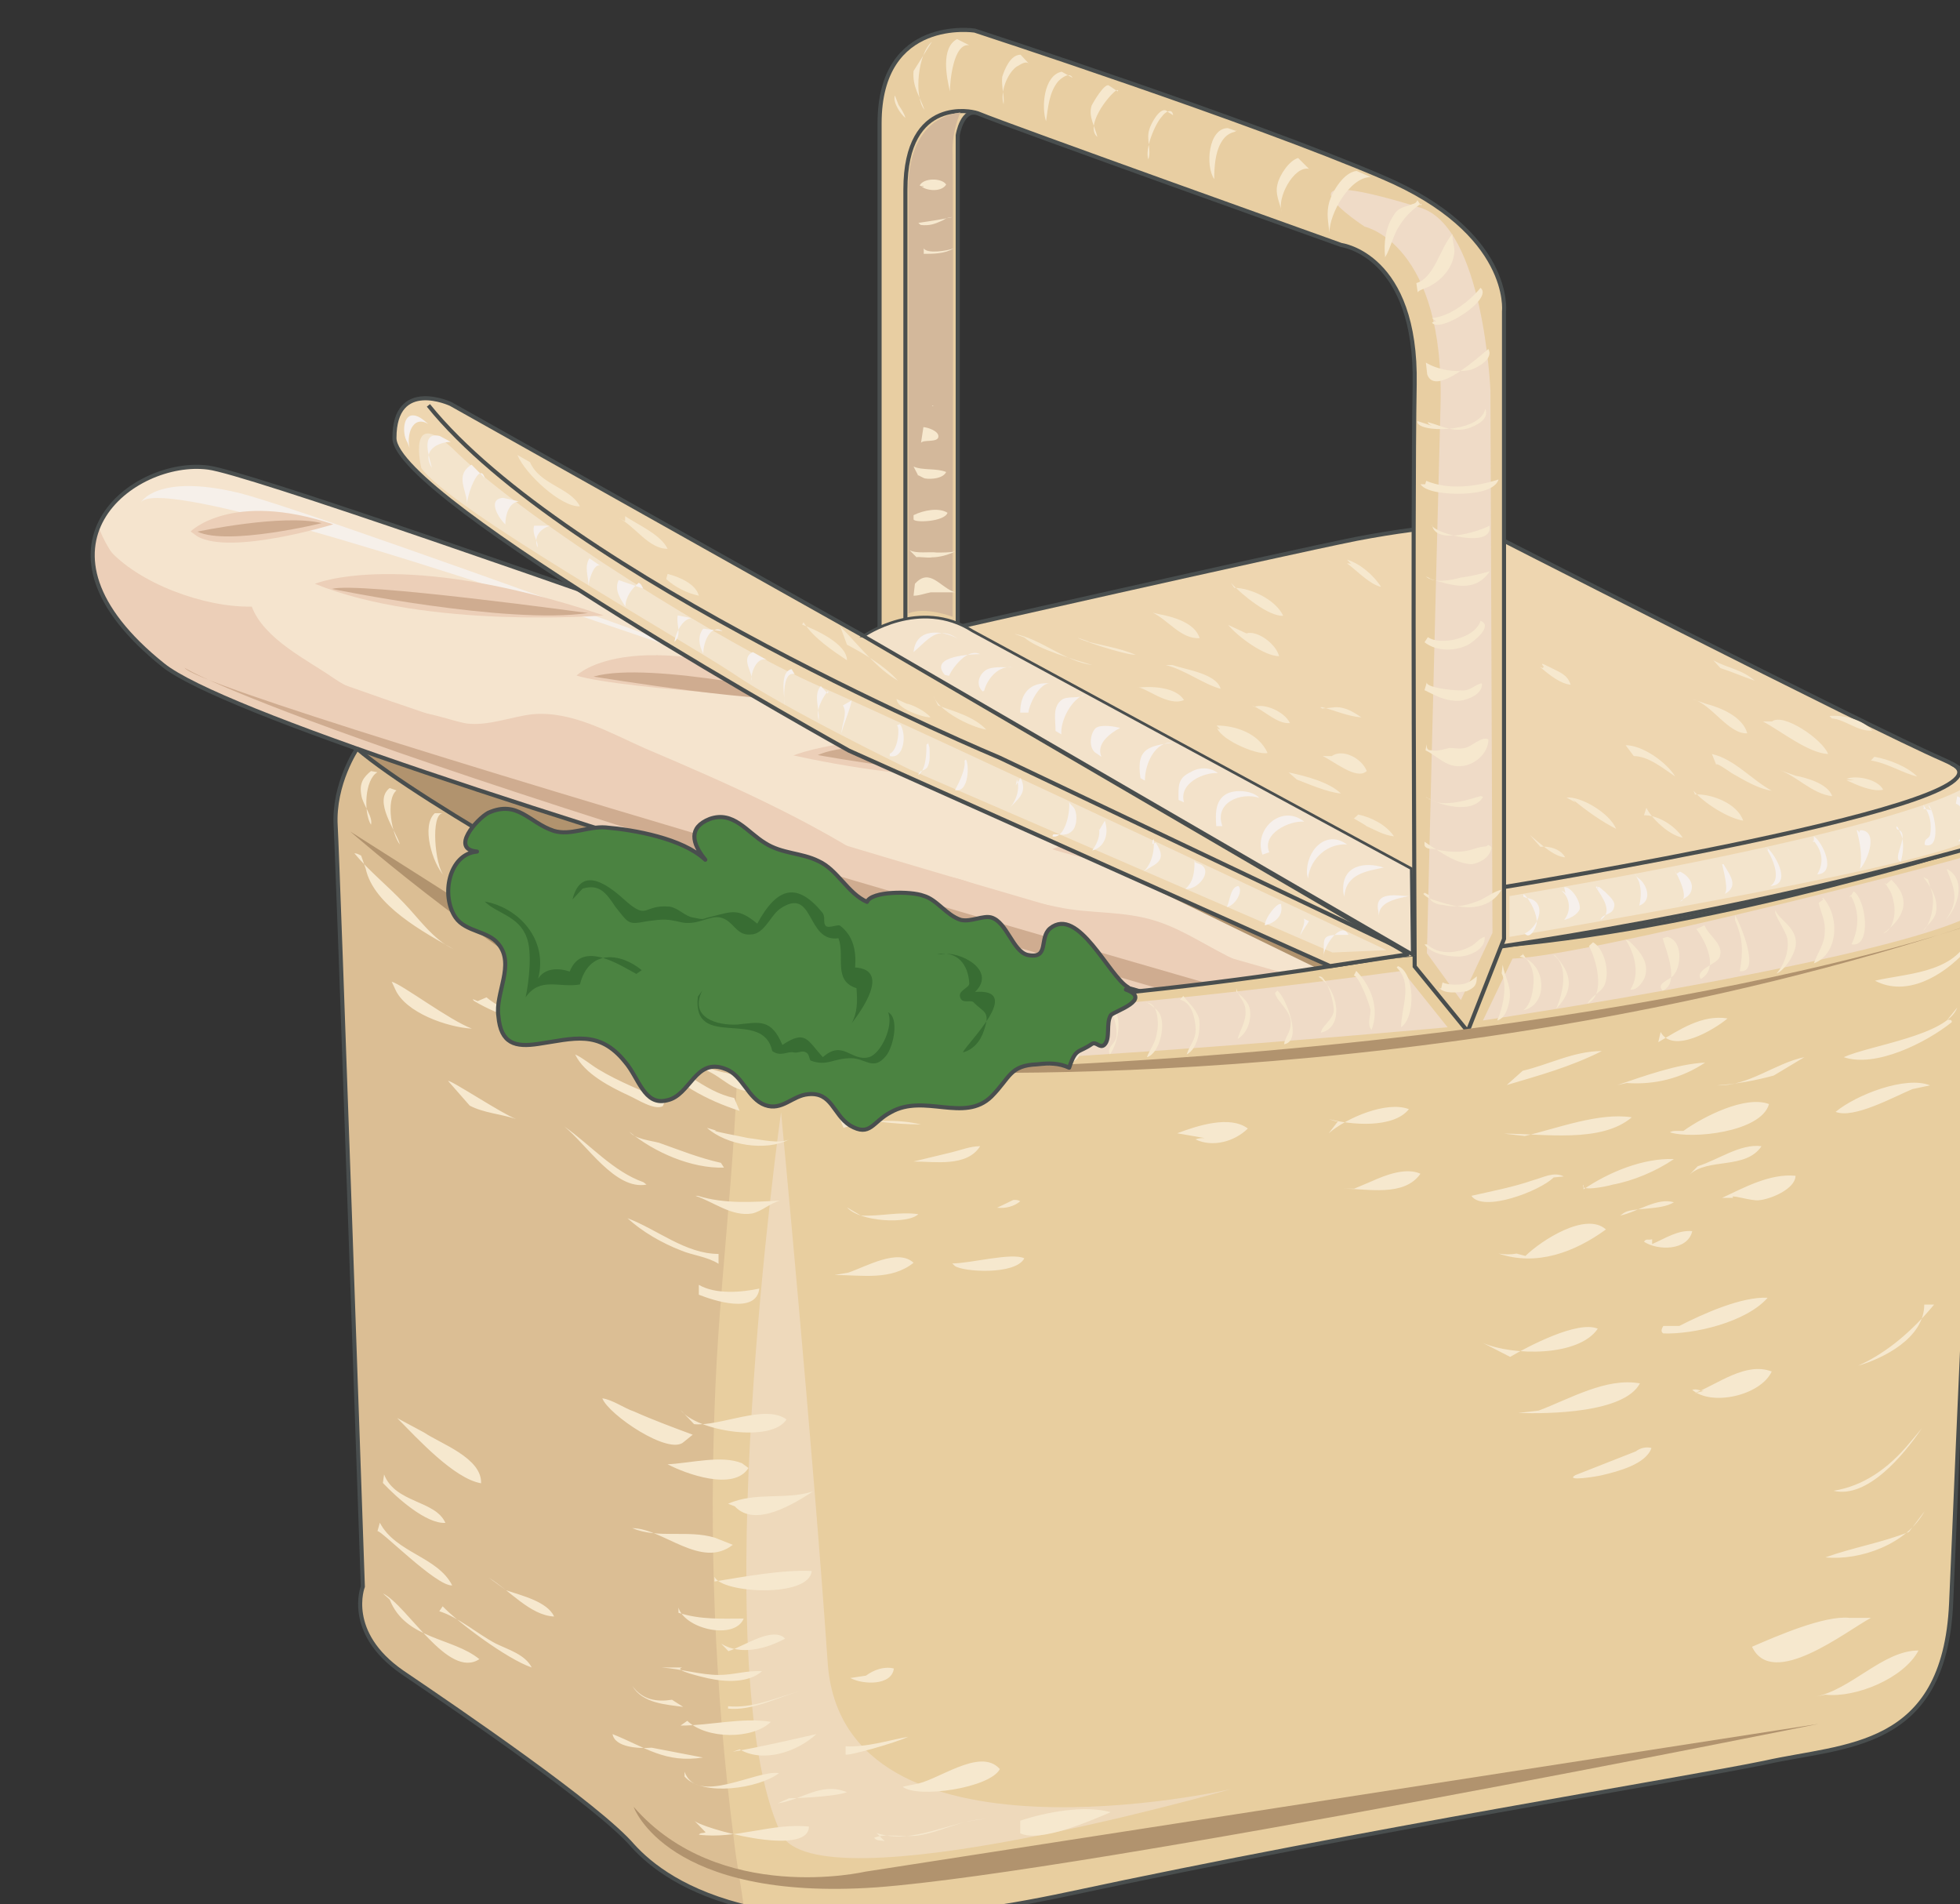 <svg xmlns="http://www.w3.org/2000/svg" version="1.0" viewBox="0 0 230.627 224.013"><rect x="0" y="0" width="230.627" height="224.013" fill="#333333" stroke="none"/><defs><clipPath clipPathUnits="userSpaceOnUse" id="a"><path d="M10.154 2.638h230.34v224.185H10.154z"/></clipPath></defs><path d="m42.094 88.067 9.994 22.986 33.66 16.63 34.62 1.159 42.293-8.315-2.638-9.834-49.45-29.822-68.479 7.196z" fill="#b1936e" fill-rule="evenodd"/><path d="m42.094 88.067 9.994 22.986 33.66 16.63 34.62 1.159 42.293-8.315-2.638-9.834-49.45-29.822-68.479 7.196z" fill="none" stroke="#494e4e" stroke-width=".48" stroke-miterlimit="8"/><path clip-path="url(#a)" d="M170.737 106.016S33.26 56.126 24.505 55.006c-8.795-1.159-22.626 9.355-5.317 23.227C32.74 89.146 180.81 129.8 180.81 129.8l-10.073-23.785z" fill="#f5e4ce" fill-rule="evenodd"/><path clip-path="url(#a)" d="M19.188 71.277c-4.117-3.238-6.516-6.356-7.555-9.195-1.759 4.118-.56 9.914 7.555 16.27 13.552 10.874 161.622 51.45 161.622 51.45l-3.438-7.916c-22.186-6.196-145.831-40.695-158.184-50.61z" fill="#eccfb8" fill-rule="evenodd"/><path d="M12.592 64.401c3.598 4.257 11.573 7.096 17.03 6.956 1.46 3.837 6.516 6.256 9.574 8.375 3.858 2.698 9.055 3.398 12.892 5.956-2.918 1.979-9.294.14-12.632-.42-3.978-.72-7.835-2.138-11.693-3.837-3.318-1.56-5.596-3.398-8.515-5.677-1.599-1.28-5.057-3.118-5.856-5.377z" fill="#eccfb8" fill-rule="evenodd"/><path d="M48.57 84.309c-.16-1.44 5.277.84 6.756.84 2.399.16 4.917-.84 7.276-1.12 4.637-.44 9.035 2.119 13.272 3.998 9.674 4.117 19.468 8.395 28.343 14.35-2.119 1.84-8.995-.559-11.633-.998-4.917-.72-9.155-2.559-13.792-3.558-3.718-.84-7.435-1.84-10.873-3.558-4.118-1.999-9.434-3.398-12.992-5.957zm60.924 18.948c1.998-.72 4.957.72 6.915 1.44 2.679.999 5.197 1.399 7.996 1.998 3.837.84 7.835.4 11.713 1.68 3.158.999 6.236 3.157 9.274 4.557 3.878 1.719 7.875 2.598 11.433 4.557-3.438 2.558-9.954 0-13.552-1.12-2.798-.839-6.356-1.159-9.034-2.558z" fill="#eccfb8" fill-rule="evenodd"/><path d="M16.59 59.084s1.879-3.398 11.433-1.12c9.594 2.28 100.18 35.7 100.18 35.7S20.587 53.686 16.59 59.083z" fill="#f6f0ea" fill-rule="evenodd"/><path d="M37.058 68.678s10.113-4.277 33.979 3.718c0 0-20.708 1.68-33.98-3.718zm30.781 10.794s6.916-7.076 31.34 3.078c0 0-26.023-1.4-31.34-3.078zm25.504 9.394s13.312-5.197 28.703 2.279c0 0-10.354 1.719-28.703-2.279zM123.805 99.9s9.754-4.238 23.506.56c0 0-11.473 3.357-23.506-.56zM22.426 62.522s4.798-4.837 16.79-.84c0 0-11.992 3.678-15.99 1.42z" fill="#eccfb8" fill-rule="evenodd"/><path clip-path="url(#a)" d="M170.737 106.016S33.26 56.126 24.505 55.006c-8.795-1.159-22.626 9.355-5.317 23.227C32.74 89.146 180.81 129.8 180.81 129.8l-10.073-23.785z" fill="none" stroke="#494e4e" stroke-width=".48" stroke-miterlimit="8"/><path d="M23.226 62.542s10.114-2.139 14.631-1c0 0-11.033 2.7-14.631 1zm15.83 6.736s20.468 4.237 30.142 2.838c0 0-27.064-3.717-30.142-2.838zm30.782 10.314s21.906 3.598 25.984 2.438c0 0-19.348-4.357-25.984-2.438zm26.384 9.234s18.788 3.398 23.825 2.119c0 0-16.87-5.117-23.825-2.119zm29.422 11.194s14.83 2.038 19.988.32c0 0-15.47-2.52-19.988-.32zM21.707 78.552s15.15 10.074 155.905 49.49l-.24-2.238S24.106 82.27 21.708 78.552z" fill="#cfac90" fill-rule="evenodd"/><path d="m112.852 75.234 9.834 22.946 33.82 16.47 34.618 1.16 42.135-8.115-2.319-9.994-49.77-29.622-68.318 7.155z" fill="#b1936e" fill-rule="evenodd"/><path clip-path="url(#a)" d="M42.015 88.067s-2.799 4.117-2.519 9.074c.28 4.837 3.198 89.506 3.198 89.506s-2.119 5.397 4.637 10.074c6.676 4.517 23.146 15.75 27.144 20.427 4.117 4.518 16.19 13.152 51.289 5.637 35.099-7.515 72.476-13.472 81.91-15.43 9.434-2.12 21.107-1.44 21.907-18.71.8-17.309 2.678-71.076 5.077-80.83 0 0 2.758-7.836-1.36-8.675 0 0-30.421 9.794-56.365 12.073l-13.952 1.399s-61.403 10.913-76.833 2.118c-11.153-6.356-36.298-19.987-44.133-26.663z" fill="#e8ce9f" fill-rule="evenodd"/><path d="M42.015 88.067s-2.799 4.117-2.519 9.074c.28 4.837 3.198 89.466 3.198 89.466s-2.119 5.397 4.637 10.074c6.676 4.517 23.186 15.71 27.144 20.387 1.999 2.12 5.716 5.237 13.032 7.076-.4-2.798-.92-5.517-1.16-7.795-2.278-17.83-2.958-35.419-2.158-53.408.68-15.47 3.198-32.18 2.558-47.93-.16-.12-.4-.28-.56-.28-11.152-6.357-36.297-19.988-44.172-26.664z" fill="#dbbe94" fill-rule="evenodd"/><path clip-path="url(#a)" d="M42.015 88.067s-2.799 4.117-2.519 9.074c.28 4.837 3.198 89.506 3.198 89.506s-2.119 5.397 4.637 10.074c6.676 4.517 23.146 15.75 27.144 20.427 4.117 4.518 16.19 13.152 51.289 5.637 35.099-7.515 72.476-13.472 81.91-15.43 9.434-2.12 21.107-1.44 21.907-18.71.8-17.309 2.678-71.076 5.077-80.83 0 0 2.758-7.836-1.36-8.675 0 0-30.421 9.794-56.365 12.073l-13.952 1.399s-61.403 10.913-76.833 2.118c-11.153-6.356-36.298-19.987-44.133-26.663" fill="none" stroke="#494e4e" stroke-width=".48" stroke-miterlimit="8"/><path d="M170.337 112.212s29.382-3.518 62.322-12.712c0 0 4.118-6.676-4.118-10.194-8.235-3.558-55.046-27.463-55.046-27.463s-4.118-.32-13.952 1.559c-9.674 1.958-48.53 10.753-48.53 10.753l59.324 38.057z" fill="#eed6b0" fill-rule="evenodd"/><path d="M170.337 112.212s29.382-3.518 62.322-12.712c0 0 4.118-6.676-4.118-10.194-8.235-3.558-55.046-27.463-55.046-27.463s-4.118-.32-13.952 1.559c-9.674 1.958-48.53 10.753-48.53 10.753l59.324 38.057z" fill="none" stroke="#494e4e" stroke-width=".48" stroke-miterlimit="8"/><path clip-path="url(#a)" d="M176.813 104.377s61.962-9.954 52.808-14.551" fill="none" stroke="#494e4e" stroke-width=".48" stroke-miterlimit="8"/><path clip-path="url(#a)" d="m172.695 121.326 4.278-10.873V36.618s1.04-9.235-14.232-15.75c-15.43-6.637-48.05-17.27-48.05-17.27s-11.194-1.72-11.194 10.913v65.16h9.195v-63.76s.52-3.399 2.518-2.52c3.358 1.4 42.614 15.432 42.614 15.432s8.915 1.119 8.635 16.43c-.28 15.15 0 68.438 0 68.438l6.236 7.635z" fill="#e8cea2" fill-rule="evenodd"/><path clip-path="url(#a)" d="m172.695 121.326 4.278-10.873V36.618s1.04-9.235-14.232-15.75c-15.43-6.637-48.05-17.27-48.05-17.27s-11.194-1.72-11.194 10.913v65.16h9.195v-63.76s.52-3.399 2.518-2.52c3.358 1.4 42.614 15.432 42.614 15.432s8.915 1.119 8.635 16.43c-.28 15.15 0 68.438 0 68.438l6.236 7.635z" fill="none" stroke="#494e4e" stroke-width=".48" stroke-miterlimit="8"/><path d="M114.69 13.232s-8.155-2.159-8.155 9.074v58.085" fill="none" stroke="#494e4e" stroke-width=".48" stroke-linecap="round" stroke-linejoin="round" stroke-miterlimit="10"/><path d="m166.5 112.412-64.682-37.537-48.73-27.344s-6.676-3.118-6.676 3.998c0 7.075 53.567 36.777 53.567 36.777l56.966 25.345 9.554-1.24z" fill="#eed6b0" fill-rule="evenodd"/><path d="m165.78 112.252-64.042-37.377-48.69-27.344s-6.636-3.118-6.636 3.998c0 7.075 53.487 36.777 53.487 36.777l56.606 25.345 9.275-1.399z" fill="none" stroke="#494e4e" stroke-width=".48" stroke-miterlimit="8"/><path d="m166.5 112.372-48.851-23.226s-51.01-21.307-67.24-41.455" fill="none" stroke="#494e4e" stroke-width=".48" stroke-miterlimit="8"/><path d="M101.658 74.795s6.556-4.558 12.793-.56l51.608 27.943.12 10.034-64.52-37.417z" fill="#f3e2ca" fill-rule="evenodd"/><path d="M101.658 74.795s6.556-4.558 12.793-.56l51.608 27.943.12 10.034-64.52-37.417z" fill="none" stroke="#494e4e" stroke-width=".32" stroke-miterlimit="8"/><path d="M232.619 108.534s-42.254 15.47-127.123 17.43c0 0 63.721 3.677 127.123-17.43zM41.215 97.82l34.42 21.867s5.076 4.957 24.584 6.117c0 0-10.873 2.238-25.624-4.837-14.871-6.956-33.38-23.146-33.38-23.146zm33.34 114.731s3.877 11.193 28.582 9.474c24.706-1.838 110.853-19.228 110.853-19.228l-112.212 17.39s-17.11 3.957-27.223-7.636z" fill="#b1936e" fill-rule="evenodd"/><path d="M113.012 13.232s-1.04 2.159-.92 4.837c.12 2.718 0 54.487 0 54.487s-3.198-1.24-5.197-.4v-49.53s-.68-8.515 6.117-9.394z" fill="#d3b89b" fill-rule="evenodd"/><path d="M160.583 26.664s9.474 1.999 8.914 21.227c-.52 19.388-1.599 64.241-1.599 64.241l3.998 5.517 3.718-7.916-.24-63.8s-.8-19.27-8.275-21.508c-18.909-5.836-6.516 2.239-6.516 2.239z" fill="#efdbc7" fill-rule="evenodd"/><path d="m156.785 112.052-49.77-21.547S92.384 83.43 86.148 79.152c-6.236-4.117-33.38-19.428-36.578-24.105 0 0-1.879-7.836 4.277-1.72 8.355 8.076 31.221 22.427 42.535 27.384 11.433 4.957 66.76 31.061 66.76 31.061l-6.357.28zm20.827-6.636v4.797s47.612-7.915 53.888-11.273c0 0 2.638-4.557-.16-6.396 0 0-6.117 4.837-53.728 12.872z" fill="#f3e4cc" fill-rule="evenodd"/><path d="m177.972 112.772-3.478 7.275s51.689-7.675 58.725-13.112c0 0 2.918-7.595-.52-6.596-3.438 1.16-45.413 12.033-54.727 12.433zm-12.952 1.438 5.317 6.637s-68.998 6.316-75.914 3.797c-7.076-2.678 1.719-5.916 1.719-5.916s8.914 3.518 68.878-4.517z" fill="#efdbc7" fill-rule="evenodd"/><path d="M91.904 130.84s-9.194 65.321 0 84.87c4.118 8.754 52.928-5.238 52.928-5.238s-45.892 10.474-47.451-15.03c-1.759-25.505-5.477-64.601-5.477-64.601z" fill="#eed9bb" fill-rule="evenodd"/><path d="M177.293 127.643c3.757-1.12 7.475-2.12 11.193-3.998-3.318 0-6.236 1.6-9.315 2.319zm14.111-.24c3.318.24 6.476-.56 9.234-2.399-3.278.16-7.115 1.56-10.313 2.639zm3.998-5.997c1.439 2.639 6.316-.28 7.875-1.599-2.998-.48-5.637 1.32-8.155 2.799zm-18.429 11.954c4.597 0 11.433 1.158 15.03-1.92-3.877-.6-8.834 1.32-12.592 2.199zm20.307-.32c-.24 0-.52 0-.8.16 2.56.839 10.754 0 11.674-3.319-2.758-1.04-7.675 1.44-10.074 3.158zm-10.953 6.316c-.56.839 2.519.28 3.438 0 2.399-.44 5.077-1.56 7.196-2.999-3.598-.16-7.716 1.56-10.634 3.558zm17.629 1.559c-.64-.52 2.12.4 2.999.28 1.439-.12 4.317-1.36 4.317-2.879-2.998-.28-5.996 1.36-8.635 2.599zm-25.504 6.555c-.64.12-1.32.12-2.119 0 4.477 1.52 8.955-.16 12.632-2.838-2.358-2.118-7.595 1.28-9.474 3.118zm15.95-1.678c-.56.12-.68-.12-.96.28 1.6 1.079 5.158 1.079 5.677-1.24-1.679-.16-3.158.84-4.717 1.52zm-19.908 12.192c3.478 1.52 11.273 1.64 13.512-1.679-2.359-1-8.195 2.079-10.314 3.318zm21.227-1.999c-.28.44-.28.72 0 .88 3.598.12 9.754-1.32 12.273-4.198-3.038-.16-7.595 1.88-10.394 3.318zm-17.069 10.235c3.598.12 12.472 0 14.311-3.479-3.958-.72-8.195 1.8-11.913 3.198zm21.826-2.6c-.52 0-.799-.279-1.359-.12 2.279 1.96 8.035.68 9.355-2.158-3.039-1.16-6.277 1.44-9.075 2.559zm-15.11 9.915c-1.36.8 2.758.12 3.158 0 1.839-.44 5.157-1.28 5.796-3.198-.64-.16-1.319 0-1.839.4zm-27.943-41.615c-.4 0-.68-.16-1.08-.28 2.639.72 7.636 1.12 9.435-1.16-2.599-.998-7.316 1-9.435 2.84zm1.918 7.915h-1.319c2.878 0 7.196 1 9.115-1.759-1.68-.76-4.038.12-5.717.88zm-17.589-5.956c-.4 0-.68 0-1.08.16 2 .96 4.558.28 6.157-1.28-2.119-1.598-5.996-.32-8.315.56zM81.67 214.15c.56.84 13.512 4.477 13.512.72-4.357-.44-8.594 1.519-12.952.96.24-.28.4-.12.8-.28zm-1.119-5.157c2.119 2.399 8.755 1.4 11.113-.4-2.638-.44-9.634 3.878-11.113-.16zm.32-6.556c2.279 2.199 7.715 2.199 9.834.12-3.318-.56-7.156.44-10.634.44zm-.6-6.276c-1.199.32 2.559 1.16 3.078 1.28 2.04.44 4.718.559 6.317-.84-1.72-.12-3.358.44-5.077.44-2.159 0-4.438-.72-6.756-.88zm-.439-7.036c.8 2.559 6.636 3.838 7.675 1.28-2.638 0-4.997.16-7.675-.68zm12.992 22.427c.16 0 5.157-.12 6.836-.72-2.999-1.239-5.237.88-8.155 1.32zm-5.797-5.757c2.799 1.64 6.796.28 9.035-1.799-3.158.72-6.636 1.52-9.834 2.08zm-1.359-5.077c2.958.28 5.597-.999 8.395-1.759-2.638.76-5.597 2.319-8.395 2.04zm-.799-7.355c2.318 1.439 5.396.56 7.515-.6-1.44-1.479-4.797.88-6.676 1.48zm-2.159 13.392c-4.437.68-6.676-1.16-10.634-2.759.28 1.6 3.158 1.72 4.598 1.6zm-2.319-5.957c-1.999-.28-4.797-.4-5.996-2.478 1.2 1.639 2.798 1.919 4.677 1.639zm3.678-15.31c.8 1.958 11.193 2.518 11.433-.68-3.558-.16-7.955.68-11.433 1.24zm2.159-3.758c-3.718 2.918-8.235-1.959-11.833-1.959 3.078 1.28 6.516.16 9.714 1.12zm.24-4.517c2.398 2.558 6.955-.32 9.194-1.76-3.318 1.04-6.636 0-9.994 1.44zm1.599-4.518c-1.72 2.759-7.396.68-9.515-.44 2.679-.12 6.357-1.119 8.755-.12zm-7.996-6.835c1.88 2.518 10.754 3.917 12.473 1.119-2.519-1.84-7.795.84-10.873.56zm2.439-40.856c-1.48 0 2.518 1.2 2.918 1.2 2.399.72 4.917 1.159 7.436.879-.92.56-2.519 1.16-3.958 1.32-2.798.12-3.718-1.64-5.876-2.52zM84.269 133c-.92 0 3.118.719 3.758.879 1.479.16 3.637.72 4.837.16-2.679 1.439-7.356.72-9.674-1.36zm-2.159 7.675c3.198 1 6.516.72 9.714.56-1.199.28-2.118 1.239-3.318 1.518-2.398.4-4.517-1.359-6.676-2.078zm.12 10.473c1.999 1.16 5.037.88 7.116.44-.36 3.078-5.397 1.4-7.116.72zM98.7 131.32c3.318.44 6.396.96 9.674.96-2.878-.68-6.196-.52-9.114.4zm13.272 4.238c1.16-.28 2.199-.72 3.358-.72-1.559 2.479-5.317 1.8-7.835 1.8zM98.22 149.99c3.199 0 6.636.679 9.275-1.44-1.839-1.719-5.557.44-7.675 1.16zm14.112-1.08c.92.72 7.156 1.12 8.195-.88-1.44-.72-6.356.6-8.475.6zm-12.672-6.876c1.519 1.719 7.195 1.999 8.395.8-2.28-.32-4.438.28-6.756.16zm17.669.04c.96.12 2.039-.16 2.718-.76-.24-.16-.52-.16-.8-.16zm97.461 57.286c3.558.399 9.234-1.92 10.953-5.198-4.237 0-7.915 4.677-12.312 5.477zm5.357-9.035c-2.919 1.559-11.593 8.475-13.992 3.398 2.958-1.28 8.555-3.718 11.473-3.398zm6.316-12.553c-2.119 3.878-7.556 5.837-11.673 5.437 3.198-1.16 6.636-1.719 9.834-2.998zm-.32-9.754c-2.119 3.118-6.396 8.315-10.394 7.356 3.478-.56 6.396-2.559 8.955-5.637zm1.439-14.551c-2.478 2.998-5.517 5.677-8.954 7.196 2.918-.84 7.795-3.238 7.795-7.196zm4.558-42.214c-.12-.4-.24-.56-.52-.72-1.96 3.998-7.516 3.998-10.994 4.837 3.718 1.959 7.955-.56 10.594-3.398zm-52.889.999c-.44-.44.24.28.24.44.68.72.96 1.599.96 2.598 0 1.12-.28 2.878-1.2 3.558 3.078-.68 2.679-5.717-.44-6.316zm3.559.12c1.838 1.28 1.079 4.637.279 6.316 2.199-2.239 1.839-4.197-.12-6.316zm4.157-1.079c.88 1.599 1.998 5.756-.16 6.755.52-.999 1.639-1.279 2.039-2.278.6-1.6-.12-4.198-1.4-4.917zm4.317-.76c1.08 1.679 1.719 4.078.56 5.876.76.12 1.439-.839 1.679-1.399.64-1.799-.64-3.198-1.84-4.317zm4.357-.16c.28 1.12 2.12 5.317 0 6.156-.84-.84.84-1.239 1.28-1.799.96-1.119 1.079-4.077-.72-4.517zm3.958-1.079c1.08 1.399 2.718 4.637.52 5.876-.68-1.12 1.759-1.679 2.198-2.518.64-1.52-1.239-2.519-1.759-3.798zm4.557-1.04c.96 2.239.96 3.638.56 5.997 2.558.28 0-5.717-.56-6.596zm4.757-1.079c-.28.28 1.28 2.399 1.4 3.278.24 1.4-.4 3.118-1.28 4.078 1-.4 2.279-2.399 2.279-3.518.12-2-2.279-2.998-2.399-3.998zm5.077-.959c.28 1.159.84 2.158.72 3.438 0 1.399-.84 2.398-1.28 3.677 2.919-1.119 3.039-5.556 1.12-7.675-.28-.16 0 .16 0 .16zm3.598-.48c.16-.16 0-.28.16-.44 1.04 1.84 1.04 3.798.12 5.797 2.438.4 1.679-5.357.24-6.237zm4.278-1.639c-.12-.44 0-.16.16.12.4.56.679 1.12.799 1.959.28 1.119 0 3.238-1.24 3.637 2.32-1.679 3.519-3.917.96-6.316zm4.997-.64s.36 1.16.52 1.72c.239 1.239-.16 3.477-1.08 4.317.4-.68 1.2-1.12 1.479-2.08.36-1.558-.56-3.077-1.48-4.237zm2.238-1.079c.92 2.239 1.44 3.638-.16 5.836 1.44-1.519 2.479-4.717.16-5.996zm2.879-.88c0 1 .52 1.68.4 2.679-.16 1-.96 1.879-.96 2.838 1.759-.68 3.198-5.836.56-5.676zm-55.167 11.993c.24 1.44.96 2.319.84 3.878-.12 1-.48 2.398-1.48 2.678.64-1.399 1.24-4.117.52-5.556zm-12.313.16c1.92.72 2.159 5.917.36 7.196 0-2.279 1.44-5.157-.52-7.036zm-4.917.559c1.8 1.84 2.759 4.478 1.8 6.957-.56-.68-.12-1.52-.12-2.359-.16-.84-1.4-4.038-1.96-4.038zm-3.877 1c-.16 0-.28-.12-.4-.12 1.999 1.12 3.038 5.717.12 6.396.12-.8 1.2-1.359 1.479-2.358.24-.96-.96-4.757-1.759-4.198zm-5.397 1.32c1.04.879 2.998 5.916.8 6.316 0-.68.759-1.4.759-2.359.16-1.56-1.679-2.678-1.839-3.678zm-4.837.12c1.08.959 1.839 1.518 1.599 3.197-.12 1-.68 1.96-1.44 2.359.24-.96 1.04-2.079.92-3.318 0-1.12-.92-1.679-1.08-2.678zm-6.236.519c.68.88 1.439 1.44 1.839 2.598.24 1.28-.12 3.598-1.44 4.278.4-1.28 1.16-1.72 1.04-3.278-.12-1.28-.52-2.878-1.84-3.158zm-4.278.8c-.28-.32.12.12.28.12.52.44 1.04.719 1.28 1.279.639 1.439-.12 4.597-1.56 4.997.28-.84 1.04-1.68 1.16-2.839.28-.999.16-3.717-1.28-3.557zm-4.358.239c1.6 1 1.08 4.318 0 5.837-.399-.8.4-1.08.68-1.8.4-.839-.4-4.037-1.079-3.597zm-4.516.32c0 .16 1.039 1.6 1.319 2.159.24 1 0 4.037-1.2 4.157 0-.56.52-1.119.8-1.839.12-.999-.28-3.597-1.2-4.037zm-4.598.32c-.4 0 .92 1.28 1.2 1.719.64 1.519.12 4.357-1.44 4.757-.16-.68.92-1.24 1.04-2.079.4-1.279-.52-3.238-1.6-3.957zm-5.276.16c1.559.88 2.318 5.197-.16 5.077.56-1.4 1.958-3.518 0-4.797zm-4.238.32c-.28-.32.12 0 .12.12.64.56 1 1.159 1 2.158.12.96-.52 3.238-1.64 3.118 1-1.439 1.88-4.397-.28-5.276zm-4.117.08c-.12 0-.24 0-.4-.12 1.879 1.439 1.759 4.437-.24 5.716.24-.68.92-1.279 1.08-2.278.12-.88-.84-4.038-1.92-3.318zm-3.638-.24c-.52.28.28.96.56 1.679.24 1.239-.56 3.917-1.92 4.477.96-1.799 2.04-4.917 0-6.476zm-3.877-.04c-.24-.16-.24 0-.52-.16.919 1.559.799 4.557-.8 5.557.68-1.84 2.638-4.398.28-5.997zm-4.678.08c.36 1.679.48 3.757-.64 5.157-.8-.68 2.639-5.157-.16-6.157zm-4.277-1.239c.999 2.118-.52 3.677-.16 5.676.52-1.839-.52-3.998 0-5.996zm-2.999-.999c-1.199.119-1.039 5.995-.12 6.835.12-1.12-.6-2.079-.919-3.078-.32-1.4-.16-2.798.32-4.198zm-5.036-2.16c-1.4.28-1.64 5.837-.36 6.836-.92-1.12-1.68-2.558-1.8-4.117-.16-1-.16-2.279.64-3.158.24-.4.64-.72.76-.28zm-4.798-3.198c-2.198-.6-1.559 6.476-1.279 7.716-1.16-1.52-2.238-7.436.24-7.995zm-5.516-1.958c-1.52-.84-1.8 5.436-1.28 6.556-.64-1.28-1.039-2.559-.879-4.118.12-1.28.52-3.998 1.799-4.437zm-5.836-4.518c-1.92 1.28-2.48 5.397-1.08 7.076-.96-1.12-1.24-2.239-1.12-3.798 0-.56.44-3.717 1.24-3.118zm-4.158-2.318c-1.54-.72-1.919 5.836-1.28 6.836.12-1.28-.639-2.559-.779-3.838-.26-1.44.26-3.298 1.42-4.158zm-5.517-2.019c-1.379-.7-.76 4.417-.38 5.257-1.259-2.399-1.779-3.978 0-6.396zm-5.397-5.137c-1.499 0-.959 6.216.12 7.356-1.359-1.44-2.718-5.897-1.079-7.356zm-5.476-2.678c-1.32 1.119-.52 5.256.4 6.356-.4-1.52-3.199-5.097-1.2-6.636zm-2.239-2.139c-1.519.86-1.639 4.777-.76 6.176.26-.98-.999-2.378-1.139-3.498-.26-1.399.26-2.098 1.14-2.818zm42.614 39.835c-3.837-1.238-7.675-3.237-10.473-6.635 3.318 1.16 6.236 4.397 9.834 5.117zm-1.839 6.677c-3.837.12-8.195-1.8-11.113-4.198.68.84 2.399 1 3.478 1.28 2.359.839 4.757 1.798 7.276 2.358zm-7.195-7.236c-.96.56-3.078-.84-3.998-1.24-2.159-.999-5.237-2.558-6.316-4.836.96.44 1.759 1.16 2.678 1.719 2.559 1.559 5.237 2.518 7.876 3.797zm6.556 18.549c-1.32-.84-3.078-1-4.398-1.56-2.278-.879-4.557-2.198-6.316-3.797 3.518 1.32 6.836 4.198 10.714 4.198zm-8.475-9.314c-3.678.68-6.996-4.678-9.674-6.836 3.078 2.158 5.716 5.276 9.314 6.556zm4.397 30.261c-1.719 1.68-8.914-3.238-9.594-5.117 1.2.16 2.558 1.16 3.758 1.56 2.238.999 4.517 1.838 6.876 2.718zm-35.418 17.829c2.918 1.44 7.675 10.154 11.353 7.736-3.158-2.579-8.695-2.299-10.554-7.016zm7.035 1.519c1.74 1.84 7.576 6.217 10.474 7.196-.78-1.539-2.778-2.099-4.237-2.818-2.12-1.12-4.378-3.098-6.636-3.798zm-7.675-8.835c.28-.279 6.936 6.517 8.795 6.377-1.72-3.398-6.656-3.818-8.515-7.376zm.64-5.676c1.619 1.72 5.097 4.837 7.355 4.697-1.199-2.698-5.876-2.278-7.215-5.696zm12.472 11.154c2.439 1.479 4.877 4.437 7.675 4.557-.799-1.76-3.877-2.479-5.636-3.078zm-10.793-18.789c2.398 2.418 6.676 7.116 9.874 7.675.12-2.978-4.797-4.677-6.676-5.956zm-4.238-66.16c-.26-.14-.52-.28-.8-.28 1.74 2.099 3.858 3.758 5.837 5.857 1.74 1.799 3.458 4.317 5.837 5.416-3.438-1.938-9.415-5.137-10.334-9.454zm3.598 14.831c1.2.3 6.796 4.537 9.434 5.517-2.778-.14-7.835-1.84-9.034-4.658zm10.114 2.279c-.68-.28-.68-.28-.4 0 2.878 1.719 6.436 2.718 9.554 3.557-2.478-1.679-5.756-1.998-8.115-3.997zm-3.478 9.394c.28-.16 6.396 3.898 7.995 4.477-1.719-.58-3.857-.72-5.456-1.579zm51.369 89.426c-.56-.12-.96 0-1.24-.4 1.36-.56 3.638 0 5.277-.28 2.559-.4 5.237-1.919 7.916-1.919-4.158.16-8.715 3.118-12.913 1.64zm15.95-.919c2.399 1.119 8.275-1.48 10.634-2.48-2.998-.879-7.716 0-10.634 1zm-13.831-5.477c1.719 1.399 10.273.16 11.433-2.08-2.359-2.678-7.476 1.52-10.114 1.8zm-6.716-3.798c.16.24 5.876-1.36 7.355-2.079-2.438.44-4.877 1.24-7.355 1.12zm.56-8.995c1.478.8 4.876.92 5.116-1.119-1.159-.28-2.358.16-3.278.84zm130.24-78.872c-1.159 3.278-10.273 4.437-13.351 5.837 3.717 1.279 9.674-1.68 12.712-4.118 0-.28-.12-.28-.52-.28zm-3.198 9.155c-2.878-1.16-8.714 1.119-11.113 3.118 2.119.84 6.756-1.72 9.035-2.679zm-14.791-3.318c-3.478.72-6.556 3.438-10.313 3.318 2.278-.16 4.557-.56 6.716-1.16zM198.8 138.196c2.158-2.039 6.596-.56 8.474-3.358-2.518-.32-5.077 1.6-7.515 2.359zm-7.756 4.518c.92-.72 4.358-.28 5.917-1.28-1.96-.6-4.318 1.16-6.317 1.56zm-7.036-4.318c-1.199-.6-2.398.12-3.597.44-2.439.84-4.837 1.28-7.276 1.839 1.36 1.999 8.075-.56 9.674-2.159zm-64.68-63.841c3.198.6 5.996 3.278 9.194 3.678-2.239-.68-6.396-1.84-7.995-3.238zm7.515.48c0 .16 5.397 1.998 6.796 1.998-1.959-.84-4.157-1.119-6.116-1.679.12 0 .4.12.64.12zm6.956 5.836c.84-.16 3.638 2.319 5.517 1.48-.92-1.48-3.598-1.64-5.237-1.48zm3.358-2.638c2.278.56 4.397 2.238 6.476 2.798-.52-1.799-4.078-2.239-5.677-2.798zm10.433 4.917c1.2-.44 3.558.56 4.198 1.918-1.56.12-2.998-1.519-4.477-2.078zm4.998 8.554c1.079.4 3.597 1.52 5.196 1.64-1.439-1.36-4.117-2.04-6.156-2.48zm-9.435-6.356c0 1.48 4.677 3.518 5.997 3.238-1.04-2.358-3.838-3.238-5.997-3.238 0 .32.16.44.4.44zm12.473 3.598c1.359.6 3.997 2.878 5.197 1.759-.64-1.599-2.919-2.638-4.118-1.759zm3.677 7.356c-1.119-.64 1.36.72 1.48.88 1.079.479 2.038 1.078 3.238 1.198-.92-1.359-2.679-2.238-4.198-2.558zm-3.717-12.952c-.28-.16-.28-.16 0-.16 1.519.4 2.998 1.079 4.597 1.199-.92-.64-1.879-1.2-2.958-1.2zm46.412 6.755c-.4-.68 1.359.56 1.759.84 1.479.84 3.118 1.839 4.717 2.079-2.279-1.24-4.438-3.758-7.036-4.318zm5.436-5.236c2.119 1.119 5.317 3.717 7.676 3.837-.64-1.719-5.277-4.877-6.596-3.837zm1.839 5.676c2.159.72 3.918 2.838 6.316 3.118-.52-1.559-3.358-2.238-4.277-2.398zm10.874-1.079c1.998.32 3.717 1.479 5.436 1.879-1.159-1.16-3.278-2-5.037-2.319zm-4.597-4.957c1.638.16 2.998 1.559 4.756 1.439-1.079-1.28-3.397-1.879-5.036-1.719zm2.638 7.275h-.92c1.2.56 3.038 1.4 4.318 1.12-.64-1.28-3.238-1.72-4.318-1.28zm-18.908 1.24c1.238 1.479 4.077 3.238 5.836 3.517-.68-2.038-3.798-3.198-5.677-3.078zm-.16-10.794c2.278.56 4.237 4.158 6.475 4.038-.52-1.96-3.158-3.038-4.877-3.478zm3.317-3.638c1.36.44 2.719 1.04 4.038 1.48-1.48-1.32-3.238-1.48-4.877-2.4zm-10.194 10.354c1.72 0 3.438 1.44 4.878 2.399-1.04-1.68-3.838-3.678-5.837-3.678zm-6.875 5.437c-.36-.4-.36-.4-.24-.28 1.559 1.28 3.358 2.558 5.037 3.398-.76-1.839-4.118-3.838-5.837-3.678zm8.355.639c.56 1.2 2.638 3.238 4.277 3.518-.96-1.439-2.878-2.638-4.557-2.638zM180.01 98.22c1.24 1 2.72 2.519 4.158 2.639-.52-.96-1.839-1.36-2.918-1.24zm1.52-19.628c-.4-.16-.4-.16-.16 0 1.08.92 2.279 1.84 3.438 1.96-.36-1.2-1.32-1.48-2.239-1.96-.4-.16-1.599-.92-.92-.16zm-36.698-10.034c1.32 1.44 4.478 3.998 6.156 3.878-.879-1.879-3.797-3.278-5.756-3.278zm-9.194 3.518c1.839.88 3.318 3.118 5.516 2.999-.52-1.84-3.278-2.559-4.837-2.839zm8.874 1.439c1.2 1.44 4.278 3.678 5.997 3.678-.4-1.519-2.639-3.078-3.838-2.678zm14.552-7.075c-.16-.16-.28-.16-.56-.16 1.2.88 2.678 2.478 3.998 2.758-.92-1.439-2.519-2.758-3.998-3.198zM60.883 53.528c.92 2.238 5.157 6.156 7.356 6.036-1.16-2.239-4.717-2.519-5.877-5.197zm12.672 7.795c-.28-.16-.56-.28-.84-.44 2.04 1 3.559 3.678 5.837 3.678-.8-1.68-3.517-2.838-4.997-3.838zm4.837 6.796c1.08 1 2.519 1.679 3.838 1.959-.36-1.4-2.358-2.24-3.678-2.559zm20.468 5.556c2.119 2.159 4.317 4.997 6.796 6.396-1.679-1.838-3.918-3.118-5.996-4.237zm-4.317-.479c1.159 1.839 3.438 3.358 5.117 4.477 0-1.959-3.798-3.638-5.277-4.198zm15.27 8.634c.68 1.88 4.478 3.718 6.237 3.998-1.48-1.56-3.758-2.119-5.677-2.838zm-4.317.4c0 1.08 2.958 2.159 3.998 2.159-.64-.8-2.399-1.6-2.799-1.6z" fill="#f6e8ce" fill-rule="evenodd"/><path d="M162.302 108.055c-.4-1.96 2.158-2.36 3.478-2.639-1.2 0-4.158-.72-3.598 1.799zm-4.118-2.559c.16-2.758 2.798-3.038 4.637-3.438-2.238-.72-5.037-.28-4.757 2.918zm-4.277-2.159c.28-2.478 2.438-4.157 4.597-3.997-2.559-1.84-4.877.84-4.717 3.478zm-4.557-3.077c-.92-2.2 2.398-3.758 4.117-3.599-2.638-2.118-5.996.84-4.917 3.878zm-5.517-3.079c-1-2.758 2.159-4.037 4.357-3.318-.8-.84-2.598-1-3.678-.56-1.519.68-1.519 2.359-1.399 3.878zm-4.517-2.798c-.64-2.279 2.398-3.558 3.997-3.438-.92-.72-2.238-.72-3.198-.12-1.599.72-1.44 1.719-1.44 3.278zm-4.598-2.559c0-1.998 1.2-4.637 3.318-4.477-2.798.44-4.397.6-3.837 4.198zm-5.117-2.798c-.64-1.48.92-2.718 2.2-3.398-.64-.16-2.2-.44-2.84 0-.639.52-.919 2.199-.12 2.878zm-4.717-2.638c-.12-1.68 1.2-4.118 2.759-4.717-.64.6-1.84.16-2.639.6-1.199.839-.8 2.278-.8 3.717zm-3.877-2.558c.12-1.08 1.319-3.439 2.478-3.439-2.238-.16-3.438 1.12-3.438 3.438zm-5.197-2.6c.4-1.478 1.759-2.997 3.358-2.718-.8 0-1.999-.12-2.839.16-1.079.4-1.639 1.88-.68 2.679zm-4.118-1.718c-.16 0 1.84-3.438 3.638-2.559-.76 0-6.156.16-4.157 2.439zm-4.197-2.798c1.719-1.44 2.758-3.199 5.197-1.6-1.92-.999-4.917-1.279-5.197 1.6zM230.3 93.663c1.84.72 1.84 5.677.12 5.277 1-.84 1.24-3.838-.28-4.397zm-3.078 1.639c-.12-.28-.28-.28-.28-.6.76.88 1.52 5.357-.48 4.678 0-.84.36-.56.64-1.12.24-1.279 0-2.558-.8-3.557 0 .16.16.32 0 .44zm-4.077 2.119c0-.72.52.72.64 1 .28.959.12 2.078-.12 2.918-1.2-.28 1.279-3.358-.4-3.758zm-43.574 8.195c-.16-.12-.44 0-.28-.44.84.76 1.64 2.479 1.52 3.478-.16.72-.84 1.879-1.4 1.16 1.8-.84 2.759-4.038 0-4.198zm4.637-.52c-.16-.16-.28-.28-.44-.28 1 .84 1.12 2.399.28 3.398.56-.12 1.56-.56 1.84-1.279.12-1-1.12-2.718-1.84-2.558zm3.838-.599c0-.16-.12-.28-.28-.16.68 1.12 2.159 2.918.56 3.877.24-.8 1.439-.52 1.599-1.519.24-.68-.68-1.359-1.08-1.799-.4-.28-.799-.84-.919-.4zm4.397-1.519c-.28-.6.44.72.44.84.24.879.24 1.718 0 2.717 1.6-.56.92-2.558-.16-3.278zm4.797-.16c-.12-.28-.12-.44-.28-.6.44.72 1.92 3.558.72 3.838.4-.4 1.2-.56 1.36-1.4.24-.999-.68-1.838-1.36-2.118zm5.397-1.16c.16.76.8 3.079.28 3.518 1.719-.88.68-2.198-.12-3.518zm5.277-1.678c0-.16-.16-.16-.16-.32.68 1.039 1.999 3.677.56 4.557 2.478-.12.8-3.358-.28-4.397-.28-.16 0 0 0 .16zm5.516-.88c-.16-.16-.16-.28 0-.16.96 1.12 1.24 2.519.4 3.918 2.319-.12.68-3.758-.4-4.478v.28zm5.317-1.12c0-.16-.12-.32-.28-.32.4 1.48.68 2.959.4 4.558.92-1 2.239-4.557 0-4.557zm-60.083 11.993c-.8-1.759-3.078 1.44-2.918 2.719.12-2.159-.44-2.719 1.878-2.719zm-53.168-24.625c.4-.16.28 2.879-.8 3.318v.28c1.76.4 2-2.718 1.2-3.758zm3.518 2.239c0 .84 0 2.918-.96 3.598.12-.68.72-.4 1.08-.96.36-.68.24-1.519.24-2.238 0-.12-.36-1.12-.12-.56zm4.477 1.919c.16.84-.56 2.438-1.12 3.438 1.68.4 1.68-3.158 1.28-3.598zm6.037 2.878c0-.16.12-.44.12-.72.44 1.12-.12 2.679-.96 3.518.96-1.119 2.319-1.839 1.4-3.677zm6.396 2.159-.12-.16c.12 1.319-.52 4.157-1.84 4.037-.159 0-.159-.16 0-.28.8 0 1.56.28 2.24-.44.64-.719.52-2.278.12-2.718zm3.398 3.157v-.279c.16.96-.24 1.799-.8 2.638 1.48-.4 1.999-1.958 1.48-3.518zm6.276 1.6c0-.28 0-.44.16-.6.12 1.44-.28 3.158-1.4 3.998 1.12-1 3.279-1.12 1.64-3.558zm5.077 2.159c-.12-.12-.12-.44-.12-.12 0 1.239-.12 2.398-1.08 3.238 1.48.12 3.199-2 1.88-2.839zm5.157 2.758c-1.08 0-1.08 1.759-1.48 2.478.96-.12 2-1.879 1.36-2.478zm4.917 2.159c-.4-.32-1.92 1.599-1.92 2.478 1.24-.28 2.16-1.16 1.92-2.319zm2.638 1.679c.28.44-.24 1.319-.4 1.998.28-.56.68-1.119 1.04-1.679zM100.22 82.39c-.28 1.36-.88 2.519-1.2 3.838 0-1 .76-2.359.16-3.238zm-2.839-.8c.12-.16.12-.28 0-.28-.64.84-1.44 2.28-1.04 3.399.12-1.28-.679-2.999.24-3.998zm-3.878-2.278c-1.439-.44-1.279 2.998-1.159 3.718 0-1-.68-3.998.8-4.318zm-3.118-1.599c-1.239-.72-2.079 1.4-1.959 2.358.28-.839-1.399-2.638.16-3.357zm-7.635-3.758c-.68.84-.52 1.959 0 2.918 0-1.239.8-3.517 2.278-2.638zm-1.4-1.239c-1.039.12-1.838 1.679-1.998 2.798.96-.84.16-2.118.4-3.118zm-5.676-3.478c-.12-.28-.24-.56-.52-.68-.8.68-1.559 1.68-1.559 2.799-.56-.84-1.359-1.96-.8-3.118zm-4.797-2.518c-.88-.88-1.519 1.319-1.639 2.158 0-1.159-.52-2.158.12-3.198zm-6.157-4.877c-1.079.32-1.998 1.279-1.478 2.558.16-.68-.68-1.4-.4-2.558zm-3.677-2.859c-1.18.14-1.579 1.62-1.579 2.699-.66-.54-2.259-2.979-.26-3.118zm-3.998-2.738c-.64-2.159-2.218 2.279-2.098 3.278.14-1.699-1.58-3.558.54-4.857zm-3.997-4.258c-1.44 0-3.538.98-2.219 3.059-.26-1.1-1.459-4.318.92-3.758zm-4.838.74c-.419-1.42.28-3.998 2.2-2.838-.54-.44-1.24-1.16-2.06-1-.979.28-.979 2.279-.419 3.138z" fill="#f6f0ec" fill-rule="evenodd"/><path d="M169.577 116.29c-.12 0-.28-.12-.28-.12.68.84 2.319.56 3.278.44.96-.44 1.2-.72 1.2-1.76-.52.44-.92.72-1.48.88-.679.16-1.878.16-2.558-.16zm-1.959-5.197c.8 1.159 2.799 1.439 3.998 1.439 1.08 0 3.198-.72 3.078-2.319-.68.16-1.08.88-1.719 1.16-1.479.759-3.598 1.039-5.077-.28zm0-6.077s0 .12-.16.12c.4.44.8.6 1.2.72 1.359.44 2.798.88 4.157.88 1.44 0 3.038-.6 3.838-2.04-.52 0-1.839.88-2.399 1.16-1.439.6-2.918 1-4.397.6-.64 0-1.719-.32-1.719-1.16zm0-5.996s.8.56 1.08.72c1.319.839 2.918 1.918 4.517 1.918.8-.12 1.879-.68 2.159-1.519.12-.28.24-.56-.16-.68-.12-.16-.24.12-.4.12-.8 0-1.599.44-2.518.56-1.2.16-2.399 0-3.718-.28-.28 0-.8 0-.96-.4zm.56-4.957c-.12-.12-.24-.28-.4-.28 1.6.96 5.437 2.039 6.716 0-.24-.28-.52 0-.76 0-1.318.44-4.357 1.24-5.556.16zm-.44-5.796s-.28 0 0 0c1.48.72 2.519 2.118 4.358 1.838 1.319-.12 3.038-1.399 3.038-3.118-.76-.44-1.959.84-2.758 1-.68.16-1.2 0-1.84 0-.559.16-1.598.44-1.998.28-.4 0-.68 0-.68-.72zm-.12-7.077c1.36.68 2.599 1.36 4.198 1.24.96-.12 2.678-.8 2.558-2.039-.52 0-1.199.68-1.879.8-.68.16-4.877-.24-4.597-.96zm0-5.636c1.48 1.16 3.718 1.04 5.157.28.52-.28 2.998-2.199 1.44-2.798-.64 2.078-4.718 2.958-6.197 1.919zm.72-7.475c-.12 0-.28-.12-.12 0 2.519.76 5.357 1.759 7.076-.88-1.04.32-2.279.6-3.478.76-.92.28-3.198.72-4.038-.16zm.16-6.236c.56.999 7.275 2.718 6.756 0-1.32.72-6.476 2.318-6.756-.16zm-.8-4.878h-.56c.68 1 3.359 1.12 4.398 1.12 1.2 0 4.277-.12 4.797-1.68-2.638.84-5.836 1.28-8.515.16zm.8-6.875c-.28-.16-.4-.16-.52-.44 1.68.44 2.998 1.28 4.837.72.8-.28 2.479-1 1.96-2.28-.64 2.96-8.276 2.84-7.996 1.44zm-.72-7.436c1.36.84 3.558 1.24 5.317.84.8-.28 2.678-1.28 2.039-2.439-1.12.88-6.236 5.677-7.196 2.998zm1.24-4.837c-.24 0-.36 0-.52.16 1.04 1.24 7.275-2.838 5.716-4.118-1.279 1.56-3.637 3.398-5.716 3.558zm-2.199-3.397c0-.28 1.16-.56 1.559-.84 1.32-.72 2.638-2.159 2.758-3.998 0-.72-.24-1.16-.24-2.039-1.439 1.6-2.118 5.157-4.237 5.757zm.36-10.275c.12 0 .12-.16 0-.16-.92.6-1.84 1.48-2.479 2.519-.8 1.16-1.08 2.758-1.719 3.758-.16-1.6 0-3.358.92-4.797.64-1.16 1.319-1.04 2.358-1.48.12 0 .4-.12.52-.44zm-5.877-3.318c-2.478 0-4.877 4.278-4.877 6.556-.12-1.279-.4-2.278 0-3.677.4-1.28 1.72-3.438 3.198-3.598zm-7.275-.959c-1.8-.4-3.838 3.518-3.198 5.037-.28-1.12-.8-2.079-.52-3.198.24-1.12 1.4-2.838 2.438-3.118zm-8.635-4.478c.24-.16.12 0-.12.12-.68.16-1.2.56-1.6 1.28-.679 1.16-.799 2.878-.799 4.277-1.079-1.559-.68-5.996 1.6-5.996zm-7.356-1.838c-.12-.96-1.039-.28-1.319.16-.8.84-2.039 3.797-1.599 5.037.4-1.12-.28-2.359.12-3.518.12-.56 1.36-2.958 2.159-2.079zm-6.516-2.799c.12-.16 0-.16-.12-.16-1.079.72-3.757 4.278-2.278 5.517-.28-1.239-1.08-2.398-.68-3.678.28-.56 1.48-2.558 1.999-2.398zm-5.316-1.599c-.36-.72-1.28 0-1.68.4-1.079 1.28-1.199 3.078-1.439 4.717-.56-1.639-.28-5.396 1.84-5.836zm-5.037-1.559c-.4-.56-1.08 0-1.6.28-1.079.84-1.918 2.998-1.479 4.398.12-.96-.28-2.12-.16-3.238.28-.88.96-2.599 2.16-2.599zm-7.117-2.278c-1.878-.28-2.278 4.317-2.278 5.436-.4-1.718-1.08-5.116.84-6.156zm-4.396-.4c-1.64 1.32-2.16 6.436-.88 7.995-.52-1.559-1.439-2.678-1.28-4.557zm-4.358 6.316c-.28.84.72 2.239 1.24 2.639-.12-.52-.52-1.08-.8-1.52zm2.759 14.991c1.039-.16 2.718-.4 3.997-.68-.48 0-.76.16-1.16.4-.879.4-1.518.64-2.558.52zm.639 2.998c.4.64 2.639.32 3.518 0-1.04.64-2.439.64-3.518.64zm-.04-7.235c0-.16-.16-.16-.16 0 .68.48 2.319.6 2.839-.28-.52-.8-2.679-.8-3.119.12zm-1.159 48.091c.68 0 1.359-.28 2.039-.4h2.838c-1.759-.56-2.958-2.958-4.717-1zm.36-4.518c.12-.12 1.319.12 1.839 0 .839 0 1.878-.28 2.678-.68-.64.12-1.44.12-2.119.12-.96-.12-2.398.16-3.238-.28zm-.36-4.477c0 .44 3.638.32 3.997-.76-.999-.64-2.798-.32-3.997.28zm.56-5.117c-.4-.32.64.32.799.32.76.12 2.119 0 2.479-.76-1.16-.48-2.759-.16-3.838-.64zm.319-3.878c.28-.4 1.92 0 2.04-.68.119-.719-1.36-1.158-1.76-1.158zm1.28-4.397s.16.16.16 0z" fill="#f6e8ce" fill-rule="evenodd"/><path d="M132.72 116.13c-2.24-1.28-5.837-9.595-9.155-6.916-1.36 1.12 0 3.678-2.678 3.118-1.72-.44-2.399-3.838-4.238-4.397-.96-.28-2.398.56-3.598.28-1.718-.56-2.798-2.4-4.397-2.839-1.479-.56-6.116-.56-6.636.72-2.278-1-3.478-3.798-5.716-4.797-2-1-4.278-.84-6.277-2.12-2.118-1.278-3.717-3.837-6.516-2.837-2.518.999-2.118 2.838-.52 4.797-2.678-2.519-8.394-3.518-11.712-3.798-2.119-.16-4.118 1-6.116.4-2.919-.96-4.238-3.678-7.716-2.119-1.319.72-4.517 4.277-1.319 4.557-3.318.28-4.277 5.197-2.518 7.756 1.199 1.719 3.837 1.559 5.036 3.118 2 2.398-.4 5.796 0 8.475.28 3.278 2 3.677 4.678 3.278 4.117-.6 7.155-1.72 10.233 2.118 1.6 1.84 2.24 5.197 4.917 4.518 2.799-.56 3.318-5.117 6.916-3.678 1.999.72 2.639 3.518 4.637 4.237 2 .72 3.199-1.12 5.077-1.279 2.799-.28 2.919 2.399 4.917 3.678 2.399 1.399 2.639-.44 4.797-1.56 3.958-2.238 8.635 1.28 11.833-1.838 2.239-2.239 2.119-3.678 5.437-3.798 1.32-.16 2.518-.16 3.718.4.8-2.399 1.08-1.68 2.678-2.798.52-.32.92.56 1.44.12.799-.72.16-2.559.799-3.518.4-.44 4.917-1.84 1.759-2.999z" fill="#4b8341" fill-rule="evenodd"/><path d="M132.72 116.13c-2.24-1.28-5.837-9.595-9.155-6.916-1.36 1.12 0 3.678-2.678 3.118-1.72-.44-2.399-3.838-4.238-4.397-.96-.28-2.398.56-3.598.28-1.718-.56-2.798-2.4-4.397-2.839-1.479-.56-6.116-.56-6.636.72-2.278-1-3.478-3.798-5.716-4.797-2-1-4.278-.84-6.277-2.12-2.118-1.278-3.717-3.837-6.516-2.837-2.518.999-2.118 2.838-.52 4.797-2.678-2.519-8.394-3.518-11.712-3.798-2.119-.16-4.118 1-6.116.4-2.919-.96-4.238-3.678-7.716-2.119-1.319.72-4.517 4.277-1.319 4.557-3.318.28-4.277 5.197-2.518 7.756 1.199 1.719 3.837 1.559 5.036 3.118 2 2.398-.4 5.796 0 8.475.28 3.278 2 3.677 4.678 3.278 4.117-.6 7.155-1.72 10.233 2.118 1.6 1.84 2.24 5.197 4.917 4.518 2.799-.56 3.318-5.117 6.916-3.678 1.999.72 2.639 3.518 4.637 4.237 2 .72 3.199-1.12 5.077-1.279 2.799-.28 2.919 2.399 4.917 3.678 2.399 1.399 2.639-.44 4.797-1.56 3.958-2.238 8.635 1.28 11.833-1.838 2.239-2.239 2.119-3.678 5.437-3.798 1.32-.16 2.518-.16 3.718.4.8-2.399 1.08-1.68 2.678-2.798.52-.32.92.56 1.44.12.799-.72.16-2.559.799-3.518.4-.44 4.917-1.84 1.759-2.999" fill="none" stroke="#494e4e" stroke-width=".48" stroke-linecap="round" stroke-linejoin="round" stroke-miterlimit="10"/><path d="M67.36 105.816c1.079-4.318 4.516-1.44 6.395.28 2.519 2.158 1.96.28 5.037.56 1.04.16 1.84 1.159 2.759 1.279 1.479.32.919.16 2.238-.12 2.399-.6 3.078-1 5.317.84 2.399-4.438 4.757-4.838 7.675-1.28.4.56 0 1.16.4 1.559.4.32 1.48-.28 1.72 0 1.478 1.16 1.878 2.878 1.718 4.877 4.237.28.68 5.157-.4 6.556.68-1.28.68-2.558.56-4.117-2.798-.88-1.32-3.718-2.119-5.877-3.837.56-2.798-6.276-6.916-3.438-1.159.88-1.838 2.998-3.438 2.998-1.718.16-1.998-1.679-3.557-1.998-1.2-.28-2.519.879-4.398.6-1.959-.44-2.118-.44-4.237-.16-2.239.439-2.119.28-3.718-1.72-1.04-1.559-1.839-2.718-3.838-2.118z" fill="#386d33" fill-rule="evenodd"/><path d="M82.63 116.53c-1.6 3.277 1.879 4.117 4.117 3.997 2.639-.28 3.998-.72 5.317 2.398 2.759-1.838 2.918-.56 4.757 1.44 2.399-2.12 3.318.56 5.437 0 1.44-.44 2.918-3.718 2.239-5.277 1.319.6.68 3.997-.24 5.117-1.48 1.839-2.399.28-4.118.28-2.118 0-2.798.999-4.757.28-.16-.12-.16-.84-.56-.96-.4-.28-.919.12-1.439 0-.8-.16-1.479.56-2.518-.16-1.08-5.117-9.434 0-8.755-6.396zm27.583-4.278c2.399-.44 3.718 1.16 3.838 3.438 0 .56-1.44.84-1.04 1.719.28.72 1.32.12 1.6.56 1.159 1.159 1.958.999 1.159 3.278-.4 1.279-1.32 2.278-2.479 2.558.52-1.12 7.236-7.555 1.44-7.116 2.638-2.558-1.84-4.877-3.958-4.437zm-34.699 1.878c-2.518-2.078-6.236-2.478-7.275 1.68-2.399.44-4.678-.96-6.396 1.519.4-1.799.799-5.397.12-7.076-.92-2.518-3.558-2.798-4.918-4.197 3.998.72 7.476 4.477 6.277 9.074.8-1.279 2.398-1.279 3.717-.84 1.44-3.757 5.957-.719 7.836.28z" fill="#386d33" fill-rule="evenodd"/></svg>
